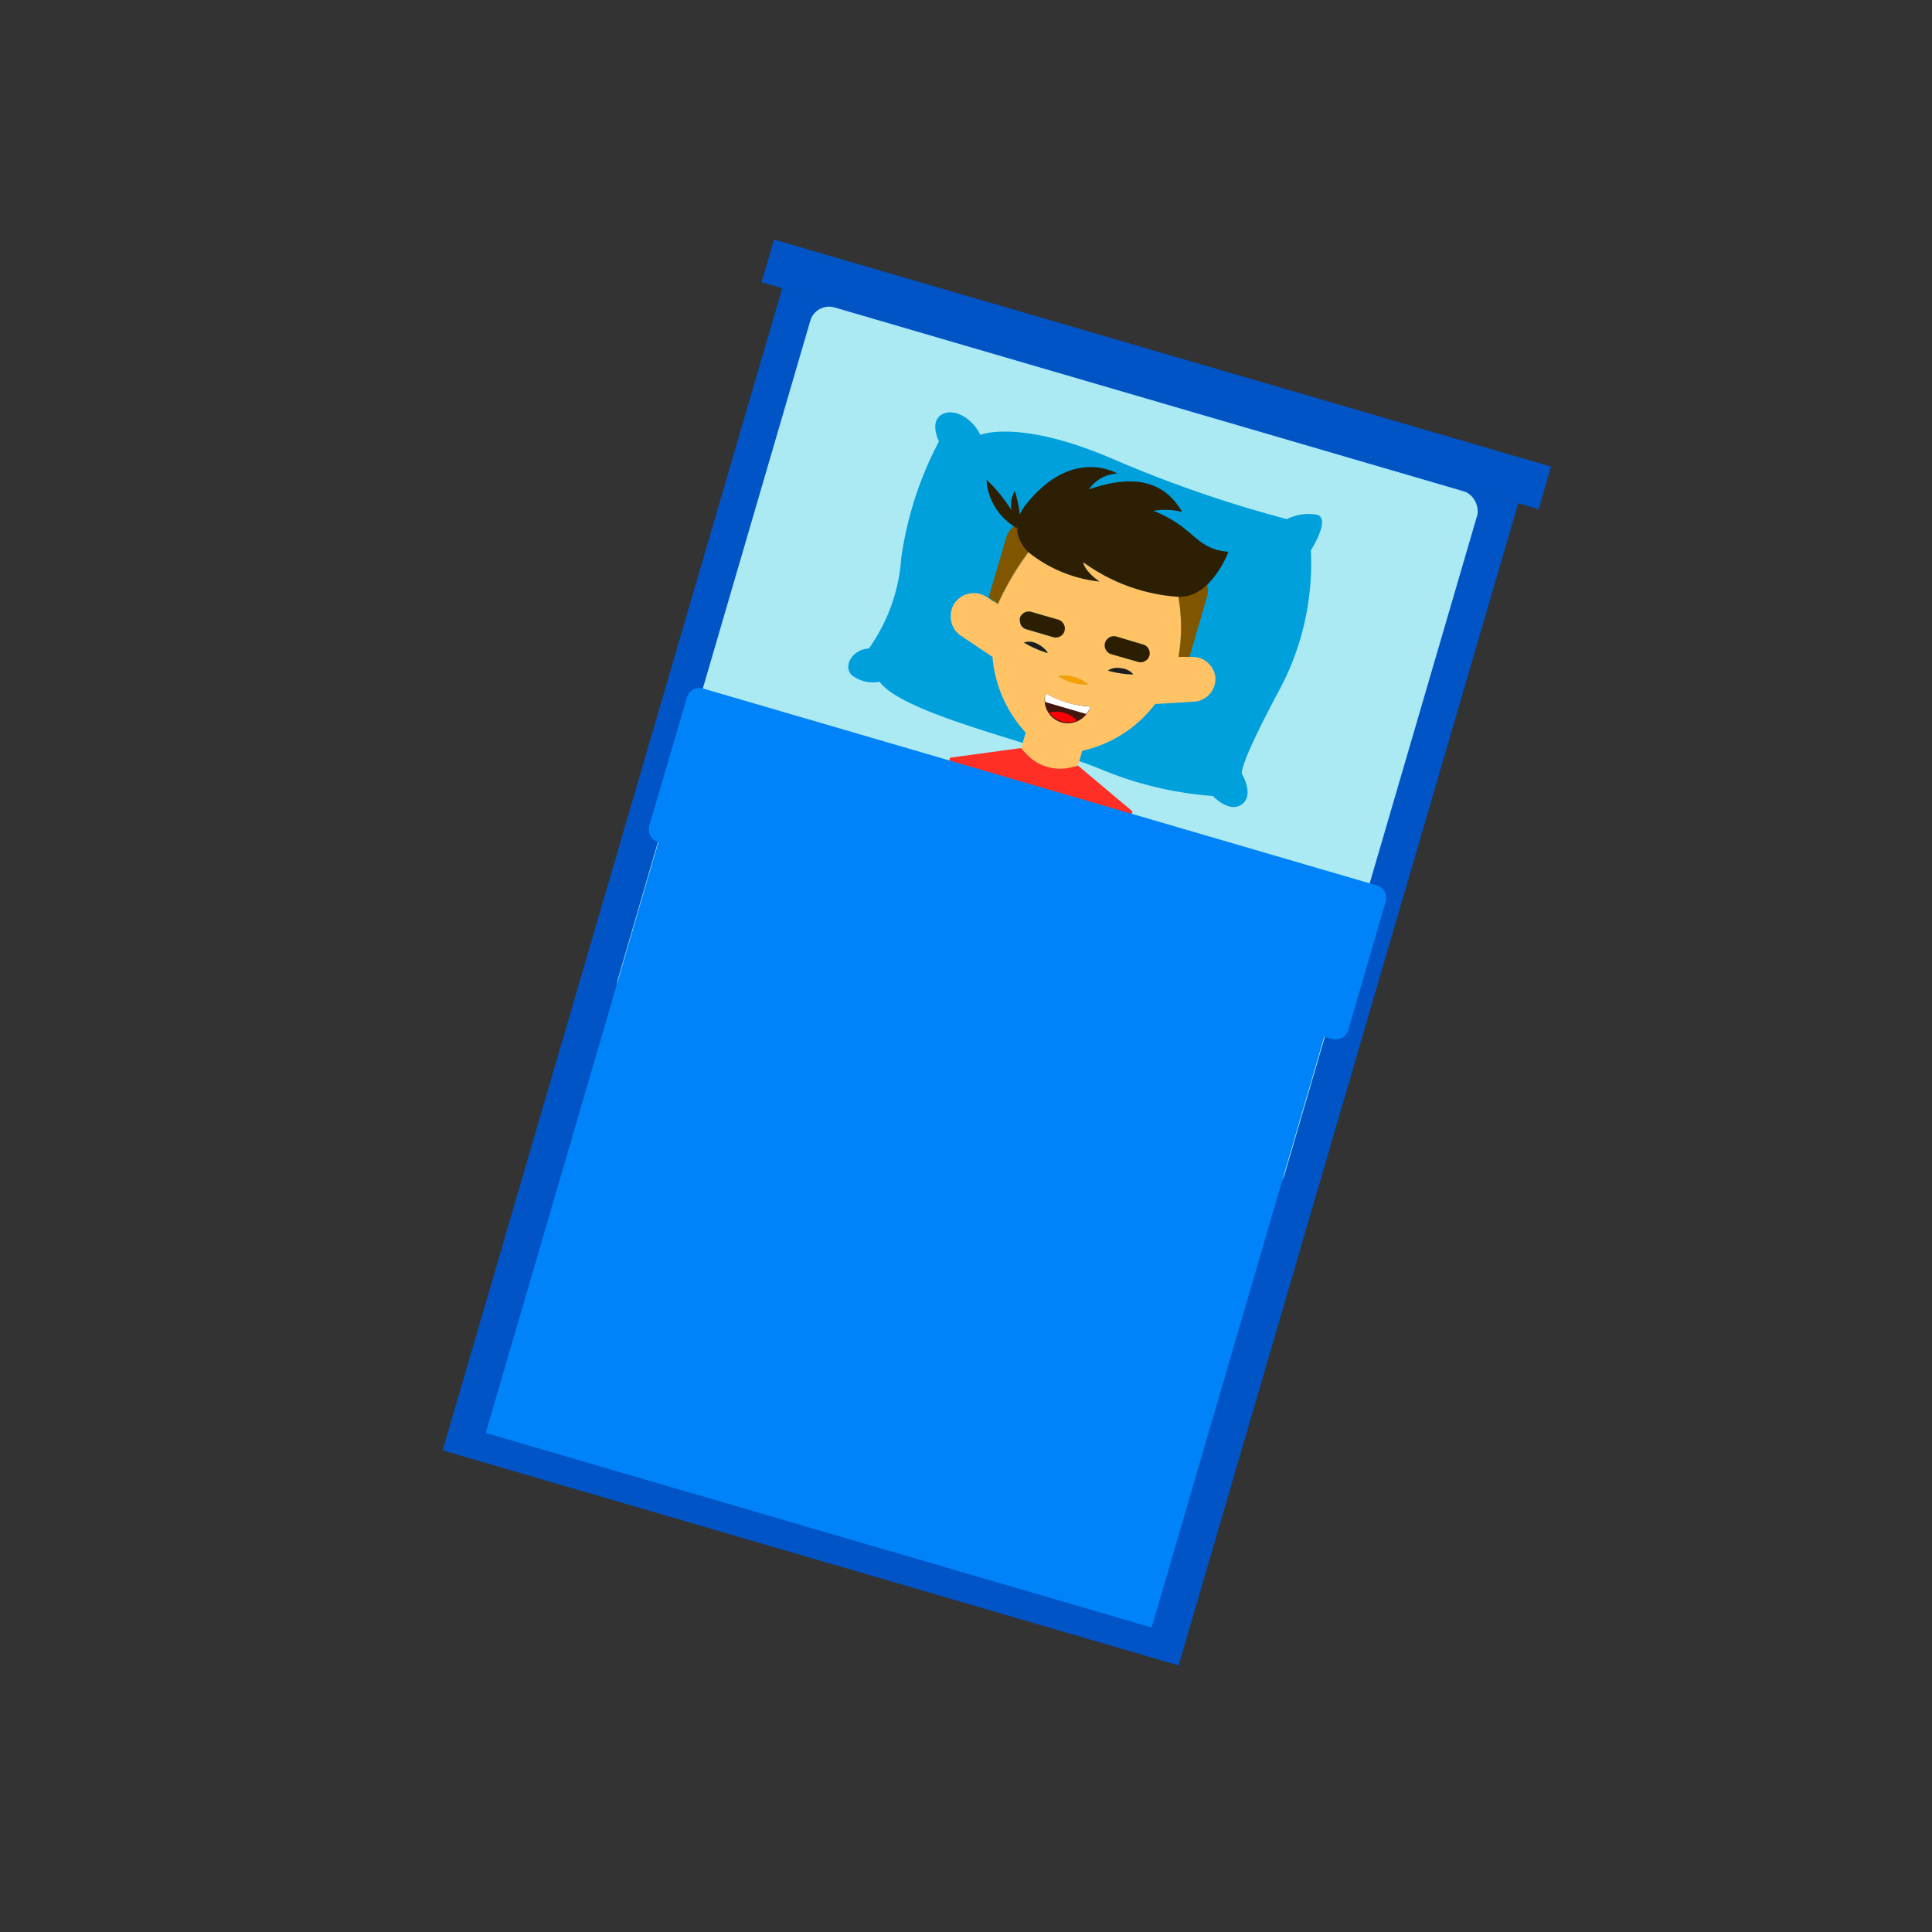 <svg id="Layer_1" data-name="Layer 1" xmlns="http://www.w3.org/2000/svg" xmlns:xlink="http://www.w3.org/1999/xlink" viewBox="0 0 100 100"><rect x="0" y="0" width="100" height="100" fill="#333333" stroke="none"/><defs><style>.cls-1{fill:none;}.cls-2{fill:#0054c5;}.cls-3{fill:#abe9f3;stroke:#abe9f3;stroke-miterlimit:10;stroke-width:0.05px;}.cls-4{fill:#00a0dc;}.cls-5{fill:#ffc365;}.cls-6{fill:#ff2f26;}.cls-7{fill:#f59f00;}.cls-8{fill:#45160d;}.cls-9{clip-path:url(#clip-path);}.cls-10{fill:#ff0006;}.cls-11{fill:#fff;}.cls-12{fill:#805700;}.cls-13{fill:#2c1e00;}.cls-14{fill:#1d1d1b;}.cls-15{fill:#2c1f03;}.cls-16{fill:#0083f9;}.cls-17{opacity:0.55;}</style><clipPath id="clip-path"><path id="SVGID" class="cls-1" d="M56.44,36.57a1.21,1.21,0,0,1-2.32-.68,5.34,5.34,0,0,0,1.12.48A5,5,0,0,0,56.44,36.57Z"/></clipPath></defs><title>CH4-6</title><rect class="cls-2" x="30.9" y="19.22" width="39.69" height="62.67" transform="translate(16.22 -12.2) rotate(16.29)"/><rect class="cls-3" x="36.26" y="19.94" width="35.91" height="37.52" rx="0.99" transform="translate(13.03 -13.65) rotate(16.29)"/><path class="cls-4" d="M48.6,22.85s-.51-1,.14-1.39,1.63.24,2,1.05c0,0,2-.85,6.87,1.25a64,64,0,0,0,9,3.11,2.45,2.45,0,0,1,1.58-.22c.69.24-.34,1.83-.34,1.83a13.9,13.9,0,0,1-1.71,7.38c-2.08,3.9-1.86,4.19-1.86,4.19s.66,1.1,0,1.58-1.5-.43-1.5-.43a18.58,18.58,0,0,1-5.86-1.41c-3.3-1.34-10.14-2.81-11.39-4.5a1.81,1.81,0,0,1-1.45-.35c-.49-.52.13-1.36.89-1.37a9.18,9.18,0,0,0,1.68-4.69A18.3,18.3,0,0,1,48.6,22.85Z"/><rect class="cls-2" x="38.9" y="18.23" width="41.9" height="2.3" transform="translate(7.84 -16.01) rotate(16.29)"/><g id="albert"><path class="cls-5" d="M61.67,34h-.34L61,34a9,9,0,0,0,0-3.06v-.05a9.41,9.41,0,0,1-4.91-1.79s0,.4.83,1a7.09,7.09,0,0,1-3.66-1.51,14.49,14.49,0,0,0-1.61,2.72l-.48-.34h0l-.07-.05a1.21,1.21,0,0,0-1.67.27,1.18,1.18,0,0,0-.22.69,1.19,1.19,0,0,0,.49,1L51.37,34a6.61,6.61,0,0,0,1.72,3.92l-.17.59c-.24.81.34,1.29,1.15,1.53s1.57.15,1.8-.67l.15-.51a6.51,6.51,0,0,0,3.77-2.42l2-.12a1.18,1.18,0,0,0,1.12-1.19v-.07A1.2,1.2,0,0,0,61.67,34ZM52.79,32.1a.36.36,0,0,1,0-.11.48.48,0,0,1,.59-.32l1.38.4a.48.48,0,0,1,.32.59.47.47,0,0,1-.58.32l-1.39-.41a.49.49,0,0,1-.26-.18A.55.55,0,0,1,52.79,32.1Zm3.53,3.33A2.56,2.56,0,0,1,54.79,35,1.87,1.87,0,0,1,56.32,35.43ZM53,33.26a.86.86,0,0,1,.7.07c.34.15.54.42.52.47A5.53,5.53,0,0,1,53,33.26Zm1.94,4.13a1.21,1.21,0,0,1-.82-1.5,4.92,4.92,0,0,0,2.32.67A1.22,1.22,0,0,1,54.94,37.39Zm2.4-2.68a.91.91,0,0,1,.69-.12.9.9,0,0,1,.63.32A5.34,5.34,0,0,1,57.34,34.71Zm2.15-.77a.6.6,0,0,1-.08.16.13.13,0,0,1-.07.06.44.44,0,0,1-.43.1l-1.39-.4a.47.47,0,0,1,.27-.91l1.38.41A.47.47,0,0,1,59.49,33.94Z"/><path class="cls-5" d="M56.44,36.56a1.22,1.22,0,0,1-1.5.83,1.21,1.21,0,0,1-.82-1.5,4.92,4.92,0,0,0,2.32.67Z"/><path class="cls-6" d="M48.87,42.56c2.81,1.16,5.58,2.45,8.32,3.79L58.62,42,55.8,39.63l-.36.09A2.38,2.38,0,0,1,53.1,39l-.26-.28-3.67.5-.76,3.14A2.51,2.51,0,0,1,48.87,42.56Z"/><path class="cls-5" d="M56.44,36.56a1.22,1.22,0,0,1-1.5.83,1.21,1.21,0,0,1-.82-1.5,4.92,4.92,0,0,0,2.32.67Z"/><path class="cls-5" d="M54.22,33.8A5.53,5.53,0,0,1,53,33.26a.86.86,0,0,1,.7.07C54,33.48,54.24,33.75,54.22,33.8Z"/><path class="cls-5" d="M56.32,35.43A2.56,2.56,0,0,1,54.79,35,1.87,1.87,0,0,1,56.32,35.43Z"/><path class="cls-5" d="M58.66,34.91a5.34,5.34,0,0,1-1.32-.2.91.91,0,0,1,.69-.12A.9.9,0,0,1,58.66,34.91Z"/><path class="cls-5" d="M59.49,33.94a.6.6,0,0,1-.08.16.13.13,0,0,1-.07.06.44.44,0,0,1-.43.1l-1.39-.4a.47.47,0,0,1,.27-.91l1.38.41A.47.47,0,0,1,59.49,33.94Z"/><path class="cls-5" d="M55.1,32.66a.47.47,0,0,1-.58.32l-1.39-.41a.49.49,0,0,1-.26-.18.55.55,0,0,1-.08-.29.36.36,0,0,1,0-.11.48.48,0,0,1,.59-.32l1.38.4A.48.48,0,0,1,55.1,32.66Z"/><path class="cls-5" d="M61.33,34,61,34a9,9,0,0,0,0-3.06v-.05a9.41,9.41,0,0,1-4.91-1.79s0,.4.83,1a7.09,7.09,0,0,1-3.66-1.51,14.49,14.49,0,0,0-1.61,2.72l-.24-.17a7,7,0,0,1,1.35-3.3,2.61,2.61,0,0,1,.27-.3,6.52,6.52,0,0,1,.76-.66h0A4.84,4.84,0,0,1,61.57,29a8.52,8.52,0,0,1,.33,1.08,3.05,3.05,0,0,1,.08.54A6.87,6.87,0,0,1,61.33,34Z"/><path class="cls-7" d="M56.32,35.43A2.56,2.56,0,0,1,54.79,35,1.87,1.87,0,0,1,56.32,35.43Z"/><path class="cls-8" d="M56.44,36.56a1.22,1.22,0,0,1-1.5.83,1.21,1.21,0,0,1-.82-1.5,4.92,4.92,0,0,0,2.32.67Z"/><g class="cls-9"><circle class="cls-10" cx="54.68" cy="38.3" r="1.46"/><rect class="cls-11" x="53.87" y="36.04" width="2.65" height="0.6" transform="translate(12.41 -14.02) rotate(16.29)"/></g><path class="cls-12" d="M53.89,26.63a1.24,1.24,0,0,0-.1.2h0a12.45,12.45,0,0,1-.38,1.46,2.36,2.36,0,0,1-.15.25,14.49,14.49,0,0,0-1.61,2.72l-.48-.34h0c.06-.2.71-2.4.92-3.13a1.13,1.13,0,0,1,.43-.58A3.85,3.85,0,0,1,53.89,26.63Z"/><path class="cls-12" d="M62.49,30.83,61.57,34h-.24L61,34a9,9,0,0,0,0-3.06v-.05c0-.62.5-1.32.58-1.87a.78.78,0,0,0,0-.14,3.49,3.49,0,0,1,.9,1.38A1.22,1.22,0,0,1,62.49,30.83Z"/><path class="cls-5" d="M51.16,30.92l.24.18-.24-.17Z"/><path class="cls-5" d="M53,32.24l-.11.15a.55.55,0,0,1-.08-.29Z"/><path class="cls-5" d="M59.41,34.1a.13.13,0,0,1-.07.06V34.1Z"/><path class="cls-13" d="M55.1,32.66a.47.47,0,0,1-.58.32l-1.39-.41a.49.49,0,0,1-.26-.18.55.55,0,0,1-.08-.29.36.36,0,0,1,0-.11.48.48,0,0,1,.59-.32l1.38.4A.48.48,0,0,1,55.1,32.66Z"/><path class="cls-14" d="M54.22,33.8A5.53,5.53,0,0,1,53,33.26a.86.86,0,0,1,.7.07C54,33.48,54.24,33.75,54.22,33.8Z"/><path class="cls-13" d="M59.49,33.94a.6.6,0,0,1-.08.16.13.13,0,0,1-.07.06.44.44,0,0,1-.43.1l-1.39-.4a.47.47,0,0,1,.27-.91l1.38.41A.47.47,0,0,1,59.49,33.94Z"/><path class="cls-14" d="M58.66,34.91a5.34,5.34,0,0,1-1.32-.2.91.91,0,0,1,.69-.12A.9.9,0,0,1,58.66,34.91Z"/><path class="cls-15" d="M52.77,27.39a.28.28,0,0,1-.11-.07.13.13,0,0,1,0-.12A1.65,1.65,0,0,0,52.77,27.39Z"/><path class="cls-15" d="M63.58,28.56a4.94,4.94,0,0,1-1.09,1.7,2.42,2.42,0,0,1-.51.38,1.81,1.81,0,0,1-1,.25h0a9.41,9.41,0,0,1-4.91-1.79s0,.4.83,1a7.09,7.09,0,0,1-3.66-1.51,2,2,0,0,1-.5-.75,1.65,1.65,0,0,1-.1-.48.41.41,0,0,0,.11.06l-.11-.18a.24.24,0,0,0,0,.12,1.1,1.1,0,0,1-.14-.11,3.07,3.07,0,0,1-1.44-2.42,7.64,7.64,0,0,1,1.29,1.58,1.45,1.45,0,0,1,.18-1,7.31,7.31,0,0,1,.26,1.22,2.25,2.25,0,0,1,.39-.61c2.37-2.9,4.65-1.51,4.65-1.51a1.9,1.9,0,0,0-1.47.82c2.45-.85,3.94-.35,4.83,1.17a3.58,3.58,0,0,0-1.49-.06C61.91,27.32,61.82,28.41,63.58,28.56Z"/><path class="cls-15" d="M52.77,27.39a.28.28,0,0,1-.11-.07.13.13,0,0,1,0-.12A1.65,1.65,0,0,0,52.77,27.39Z"/></g><path class="cls-16" d="M71.72,46.68,69.79,53.3a.69.69,0,0,1-.86.47l-.39-.11L59.61,84.24,25.14,74.17l8.94-30.58h0a.69.69,0,0,1-.47-.86l1.94-6.62a.68.68,0,0,1,.85-.47l34.9,10.2A.68.68,0,0,1,71.72,46.68Z"/><g class="cls-17"><rect class="cls-1" x="32.72" y="24.21" width="37.41" height="56.19" transform="translate(16.73 -12.32) rotate(16.29)"/></g></svg>